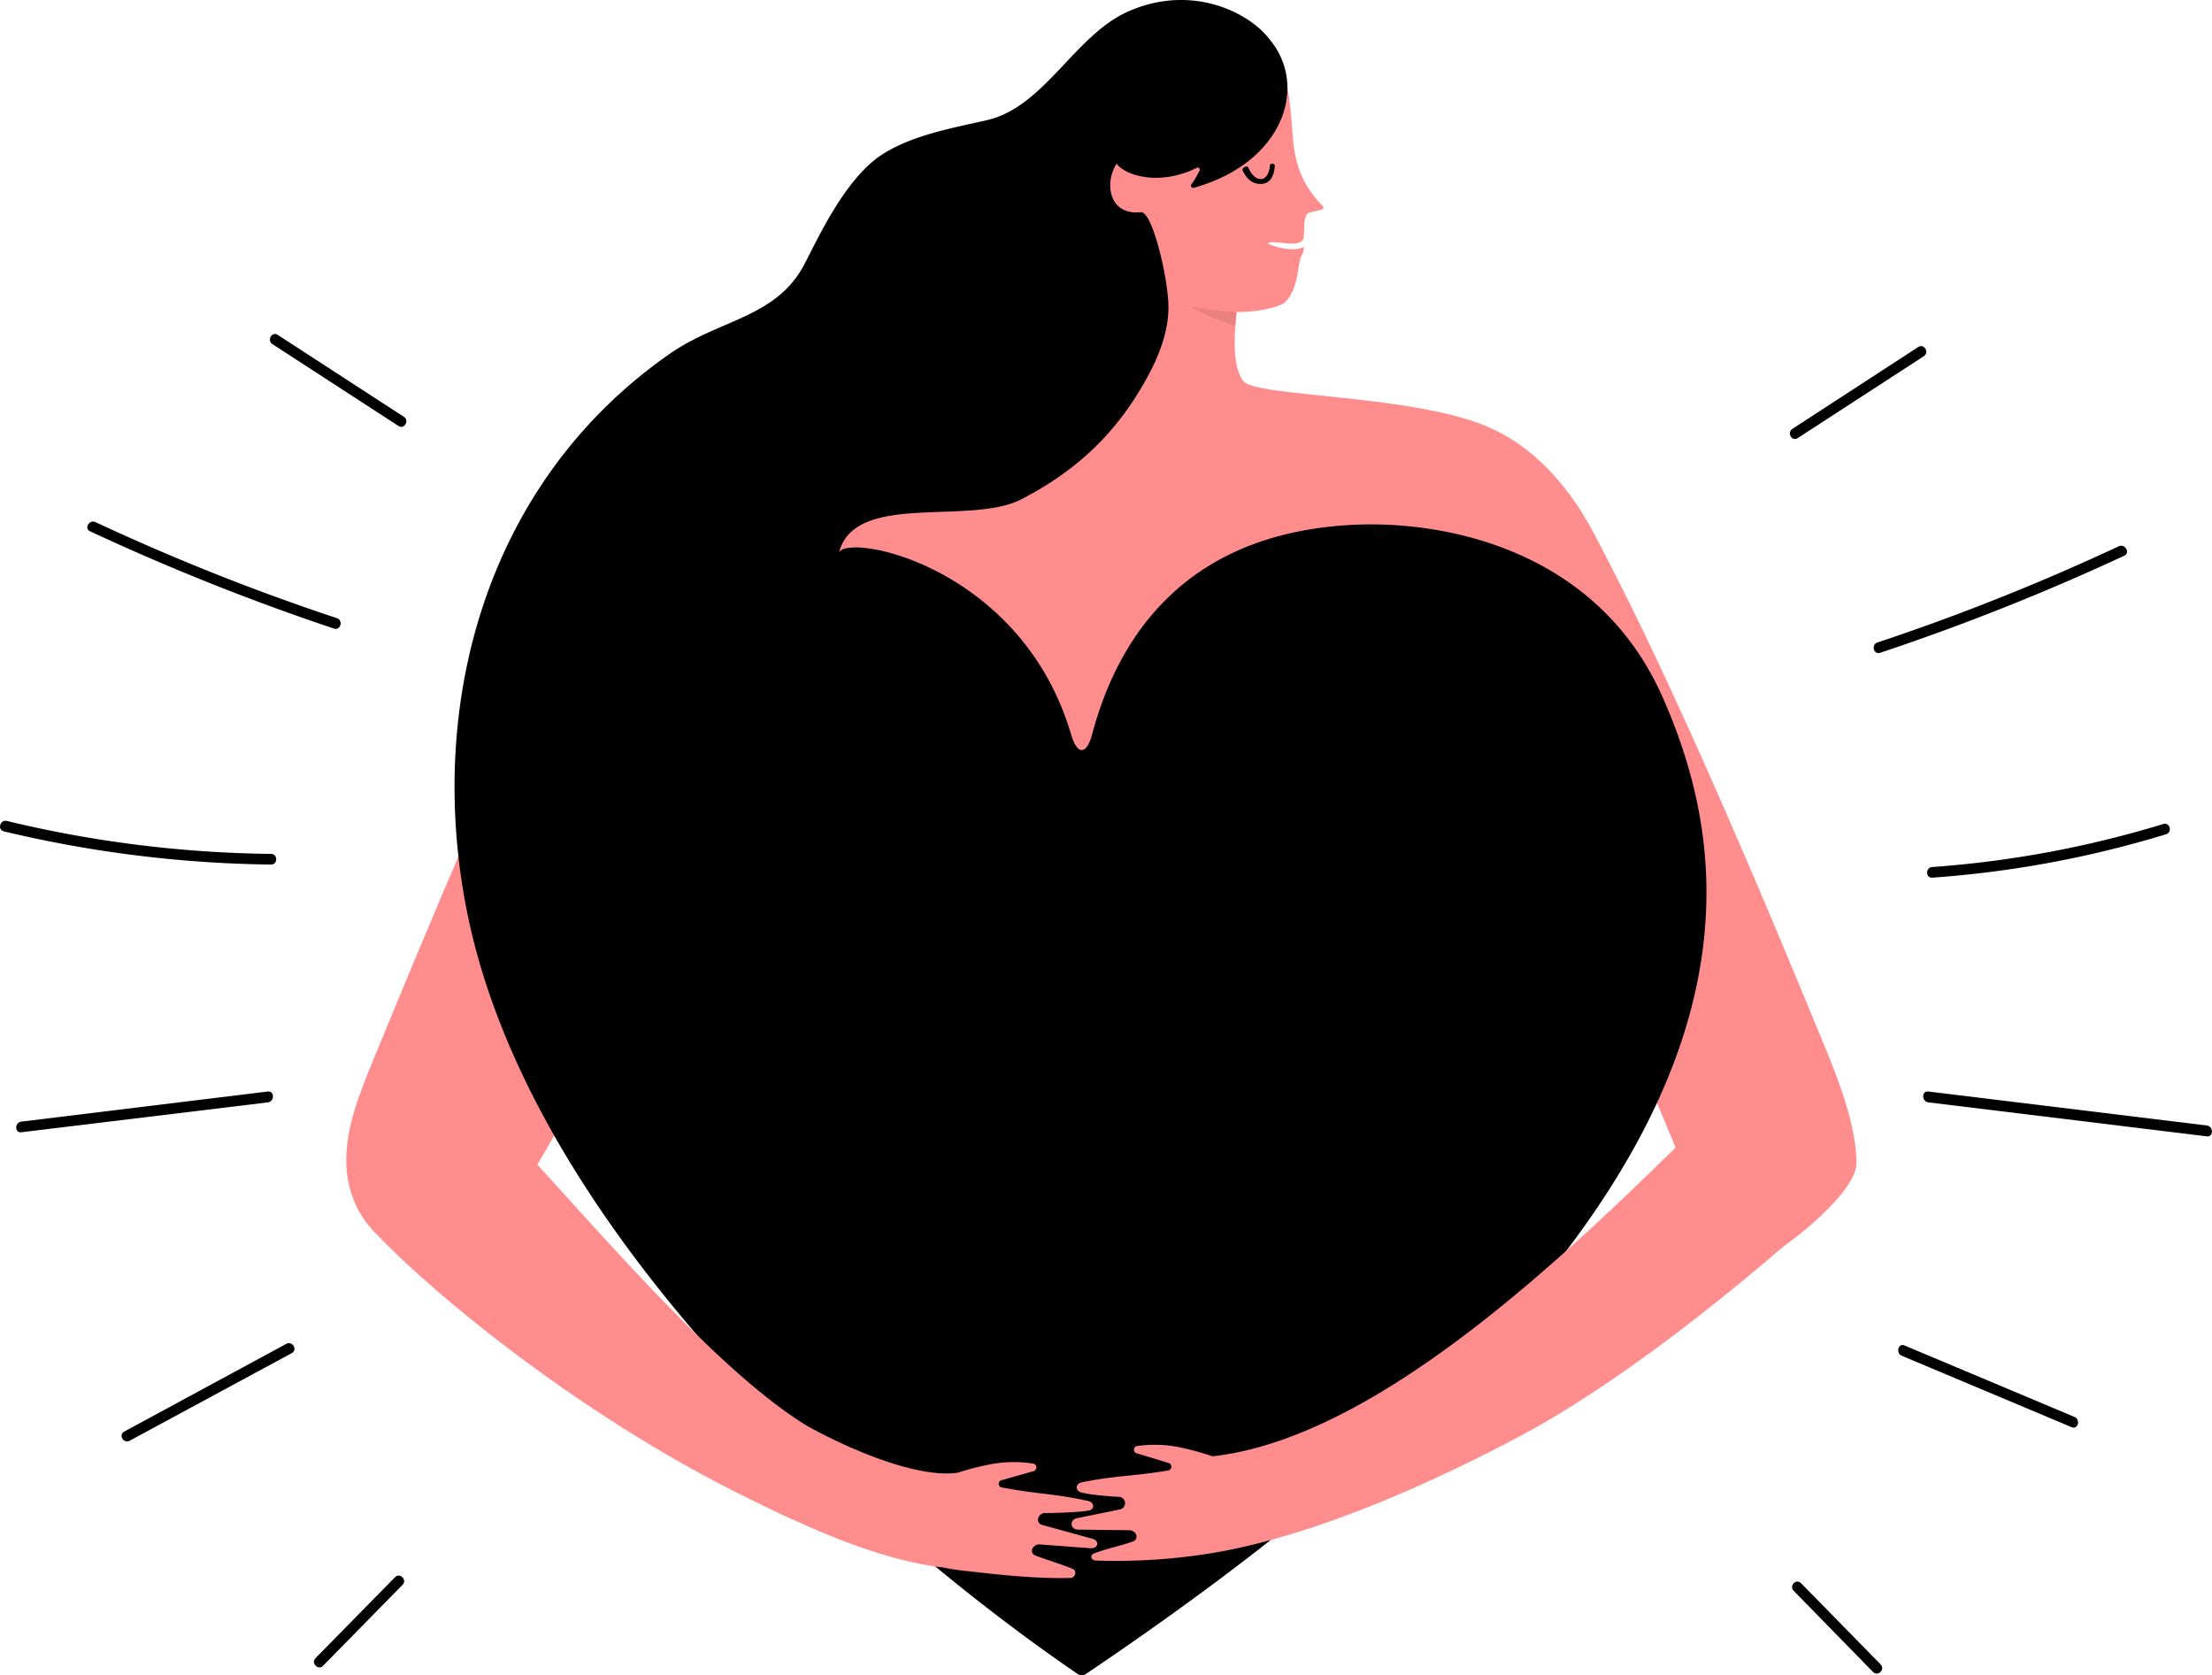 <svg xmlns="http://www.w3.org/2000/svg" width="1080" height="817.8" viewBox="0 0 1080 817.8">
  <title>love127_350943430</title>
  <g id="Layer_2" data-name="Layer 2">
    <g id="love127_350943430">
      <g>
        <path d="M182,518.1c20.9-50.6,68.6-168,112.1-249.5C312,235,471.5,203,470.8,215c-.7,10.2-97.4,155.4-102.5,164.3-1.9,3.4-11.6,18.8-12.5,21.2-.2.6-39.7,54.9-45.4,64.1-13.1,21.4-22.5,60.1-35.2,81.7-15.6,26.6-37,73.4-77.8,63.3-17.1-4.2-27.6-22.8-28.3-40.5S175.3,534.5,182,518.1Z" fill="#ff8d8d"/>
        <path d="M633.3,79.5a66,66,0,0,1-2.1-13.2c-1.1-12.1-1.5-24-5.9-35.5-1.2-3.2-1.4-6.1-4.1-8.7A32,32,0,0,0,609.3,15c-19.7-6.8-43.4,8.2-48.7,27.7a62.9,62.9,0,0,0-1.5,14.4c-.1,3.6.9,9.3-1.3,12.4s-4.2,2.2-6.6,3c-6.9,2.5-10.8,7.9-12.3,15.1s1.3,14.4,1.1,21.6c-.2,5.5,3.1,10.8,6.6,15.1,32.2,39.4,76.9,26.9,80.7,23.4,6.9-6.5,6.4-20.2,8.1-22.8s1.2-4.5.7-4.2c-5.4,2.8-17.4-1.2-16.9-2.1s8.7.2,8.9.2c3.4.3,7.8.4,8.4-2.9s-.4-7.3,1.4-11c.9-2.1,10.4-1.8,7.9-4.3C638.4,92.9,635.4,86.6,633.3,79.5Z" fill="#ff8d8d"/>
        <path d="M725,207.8c-37.4-15.3-112.3-14-118-21.8-10.5-14.3,2.6-57.6-1.3-61.8-8.6-9.2-32.4-1.1-43.6,4.6-42.3,21.7-91.6,62.5-112.4,105.1-30.1,61.6-7.1,128.7-11.4,195.1-4.2,64.1-16.7,123.2-34,185.7-3.5,12.5-10.1,28.9-18,49.4,3.7,3.1,7.9,5.9,11.5,9,11.5,9.7,19.4,22.5,29.9,33.2,5.7,5.8,12.5,10.5,18.8,15.7s13.1,11.4,19.5,17.2l19,17.5c6.5,6,12.8,12.3,19.7,17.8s12.3,7.9,19.6,8.4,12.4-1.3,18.1-3.7a183,183,0,0,0,18-9.6l20.8-11.9c14.7-8.2,29.5-16.2,43.6-25.2s25.8-16.9,35.5-28.6c8.5-10.2,15.1-21.9,22.6-32.9,5.8-8.4,12.2-17,20.6-22.9-11.2-61.8-30.5-117.8-1.2-172.8-1.8-7-4.4-13.8-5.3-21-1.4-11,.9-22.1,4-32.6a150.8,150.8,0,0,1,6.1-17.5,129.9,129.9,0,0,1,7.3-16.1,123.7,123.7,0,0,1,20.3-25.7c7.8-7.8,16.5-14.1,25.2-20.7,5.1-3.8,9.3-9,13.6-13.6s10.9-11.8,17-16.8a58.8,58.8,0,0,1,5.2-4C785.2,265.5,762.9,223.2,725,207.8Z" fill="#ff8d8d"/>
        <path d="M891.6,512.6C869.2,458.3,820.5,339.9,779.5,263c-17.9-33.6-30.2-42.9-47.3-24.4-1.9,2.1-2.9,4.8-4.6,7.1a170.2,170.2,0,0,0-19.4,31.1,111.8,111.8,0,0,0-9.7,32,187.3,187.3,0,0,0-1.4,35.9c.7,10.2,3.1,20.1,8.2,29.1,1.9,3.4,4.2,6.6,6.3,9.9a1.2,1.2,0,0,0,2.2-.4h0a8.8,8.8,0,0,0,.5,4.6.3.3,0,0,0,.1.2,49,49,0,0,1,3.4,6.9l.6,1.7c0,.1,0,.2.1.2,11.3,20.1,38.9,53,44.6,62.2,13.2,21.3,26,43,38.7,64.6,14.7,25,35.9,106.2,64.7,87.7,12.8-8.2,40-30.5,39.9-43.7C906.3,550,898.3,529,891.6,512.6Z" fill="#ff8d8d"/>
        <path d="M622.5,53.3c-4.5,5.8-11.6,9-18,12.2-8.6,4.3-21.4,17.4-31.7,17.2-8.1-.1-8.3-10.8-16.6-10-17.1,1.8-20.8,33.2.8,30.9,5.4-.5,12.5,28.8,13.4,43.6s-5.5,29.1-12.8,41.5c-14.3,24.4-33.1,41.7-58.8,55s-82.5-4.3-89.4,27c-.3-11.6,88.7,3.4,113.6,88,2.9,10,7.5,10,10.2-.1,11.9-44.8,43.1-97.6,126.1-102.3,46.1-2.6,120.3,12.1,152.2,83.5C856,439.7,861.4,594.1,530.6,817a3.9,3.9,0,0,1-4.4.3C440.6,759,259.7,608.6,227.7,443.5c-19.5-100,9.6-208.4,99.5-270.9,24.2-16.8,51.9-17.4,65.6-43.7,6.3-11.9,19.5-41.3,37.5-53.2,15-9.9,36.3-13.5,51.4-17,28.4-6.4,43-41.8,69.6-53.3,32.5-14.1,60.8,2.5,68.6,14.1,5.4,8,8.2,19.3,5.3,28.4A17,17,0,0,1,622.5,53.3Z"/>
        <path d="M581.7,90a44,44,0,0,0,3.9-6.6,1,1,0,0,0-1.4-1.4c-23.1,11.3-42.1-.3-39.2-4.6,7.8-11.3,23.1-31.2,34.3-39.2,7.5-5.4,16.1-10,25.3-10.5s-.7-21.1,6.2-16.5c30.5,20.2,22.1,66.4-27.9,80.5A1.1,1.1,0,0,1,581.7,90Z"/>
        <path d="M603.1,159c.2-2.4.3-4.1.6-6.5-7-.4-17-2-21.9-2.8-.2,0-.3.2-.1.3C586,152.9,596,157,603.1,159Z" fill="#ea8181"/>
        <path d="M918,318.7a1132.6,1132.6,0,0,0,119.2-47.4c3-1.5.3-6-2.7-4.6a1100.5,1100.5,0,0,1-117.9,47c-3.1,1-1.8,6.1,1.4,5Z"/>
        <path d="M943.4,428.5a514.7,514.7,0,0,0,114.2-21.2c3.2-1,1.8-6-1.4-5a509,509,0,0,1-112.8,21c-3.3.2-3.3,5.4,0,5.2Z"/>
        <path d="M941.5,538.2l136,16.6c3.3.4,3.3-4.9,0-5.3l-136-16.6c-3.4-.4-3.3,4.9,0,5.3Z"/>
        <path d="M928.5,661.9l83,34.9c3.1,1.3,4.4-3.8,1.4-5l-83-34.9c-3.1-1.4-4.4,3.7-1.4,5Z"/>
        <path d="M875.7,776.6l38.8,39.7c2.4,2.4,6.1-1.3,3.7-3.7L879.4,773c-2.4-2.5-6,1.2-3.7,3.6Z"/>
        <path d="M877.7,213.9l61.6-40c2.8-1.8.2-6.3-2.7-4.5l-61.5,40c-2.8,1.8-.2,6.4,2.6,4.5Z"/>
        <path d="M164.5,301.8A1087.4,1087.4,0,0,1,46.6,254.9c-3-1.4-5.7,3.1-2.6,4.5a1131.7,1131.7,0,0,0,119.1,47.5c3.2,1,4.6-4,1.4-5.1Z"/>
        <path d="M132.3,416.9a578.2,578.2,0,0,1-129-16.1c-3.3-.7-4.7,4.3-1.4,5.1a590.7,590.7,0,0,0,130.4,16.2c3.4,0,3.4-5.2,0-5.2Z"/>
        <path d="M130.8,532.9,10.4,547.6c-3.3.4-3.3,5.7,0,5.2l120.4-14.6c3.3-.4,3.3-5.7,0-5.3Z"/>
        <path d="M139.8,656.1,60.7,698.9c-3,1.6-.4,6.1,2.6,4.5l79.2-42.8c2.9-1.6.3-6.1-2.7-4.5Z"/>
        <path d="M192.9,770,154,809.6c-2.3,2.4,1.4,6.1,3.7,3.7l38.9-39.6c2.3-2.4-1.4-6.1-3.7-3.7Z"/>
        <path d="M197.2,203.5l-61.6-40c-2.8-1.9-5.4,2.7-2.6,4.5l61.6,40c2.8,1.8,5.4-2.7,2.6-4.5Z"/>
        <path d="M533.5,751.3l-24.7-6.8c-3.5-1.1-2-5.9,1.6-5.8s19.4-.5,21.8-1.4,1.9-3.9-1-4.5c-16.7-3.7-24.3-3.2-42.1-6.6a1.8,1.8,0,0,1-.2-3.5l15.9-4.5a1.9,1.9,0,0,0-.2-3.6,60.2,60.2,0,0,0-20.4.2,124.8,124.8,0,0,0-16.5,4.2c-18.6,2.8-50.5-10.1-73.2-22.6-63.7-38.3-160-169.3-187.7-181-2,24.1-25.2,83.9-25.3,84.7,31.7,33.8,104.8,92.6,182.6,130.8,28.6,14.2,64.7,30.8,96.5,34.4a108.2,108.2,0,0,0,11.2,1.7c16.9,1.9,33.8,3.8,50.8,3.4,2.4,0,3.4-3.5,1.2-4.4-6.9-2.8-13.3-4.6-18.3-6.6-3.1-1.2-1.5-5.3,1.9-5.4l25.4,1.9C536.4,755.8,536.8,752.3,533.5,751.3Z" fill="#ff8d8d"/>
        <path d="M876.7,507.8C847.3,519.6,707.2,698.3,592,711a144.5,144.5,0,0,0-16.5-4.5,61.7,61.7,0,0,0-20.3-.5,1.8,1.8,0,0,0-.3,3.5l15.8,4.8a1.9,1.9,0,0,1-.2,3.6c-17.9,3-25.5,2.4-42.3,5.8-2.9.5-3.4,3.7-.7,4.8s15.3,2.2,18.7,2.3a3.1,3.1,0,0,1,.8,6.1l-21.5,4.4c-3.4,1-2.9,5.3.7,5.5l25.4.3c3.3.2,4.7,4.3,1.5,5.5-5,1.9-12,3.2-18.9,5.8-2.2.9-1.6,3.4.9,3.5A291.1,291.1,0,0,0,587,759c36.2-5.2,87.8-22.2,154.5-57.5S886.7,595.3,898.6,583.2C898.6,581.8,878.3,532,876.7,507.8Z" fill="#ff8d8d"/>
        <path d="M622.4,80.8c-.1,3.9-1.6,8.7-6.4,9s-7.7-3-9.3-6.6c-.6-1.1,2.1-2.7,2.7-1.5s2.4,5.3,5.7,5.7,4.8-3.6,4.9-6.6c0-1.2,2.4-1.2,2.4,0Z"/>
      </g>
    </g>
  </g>
</svg>
